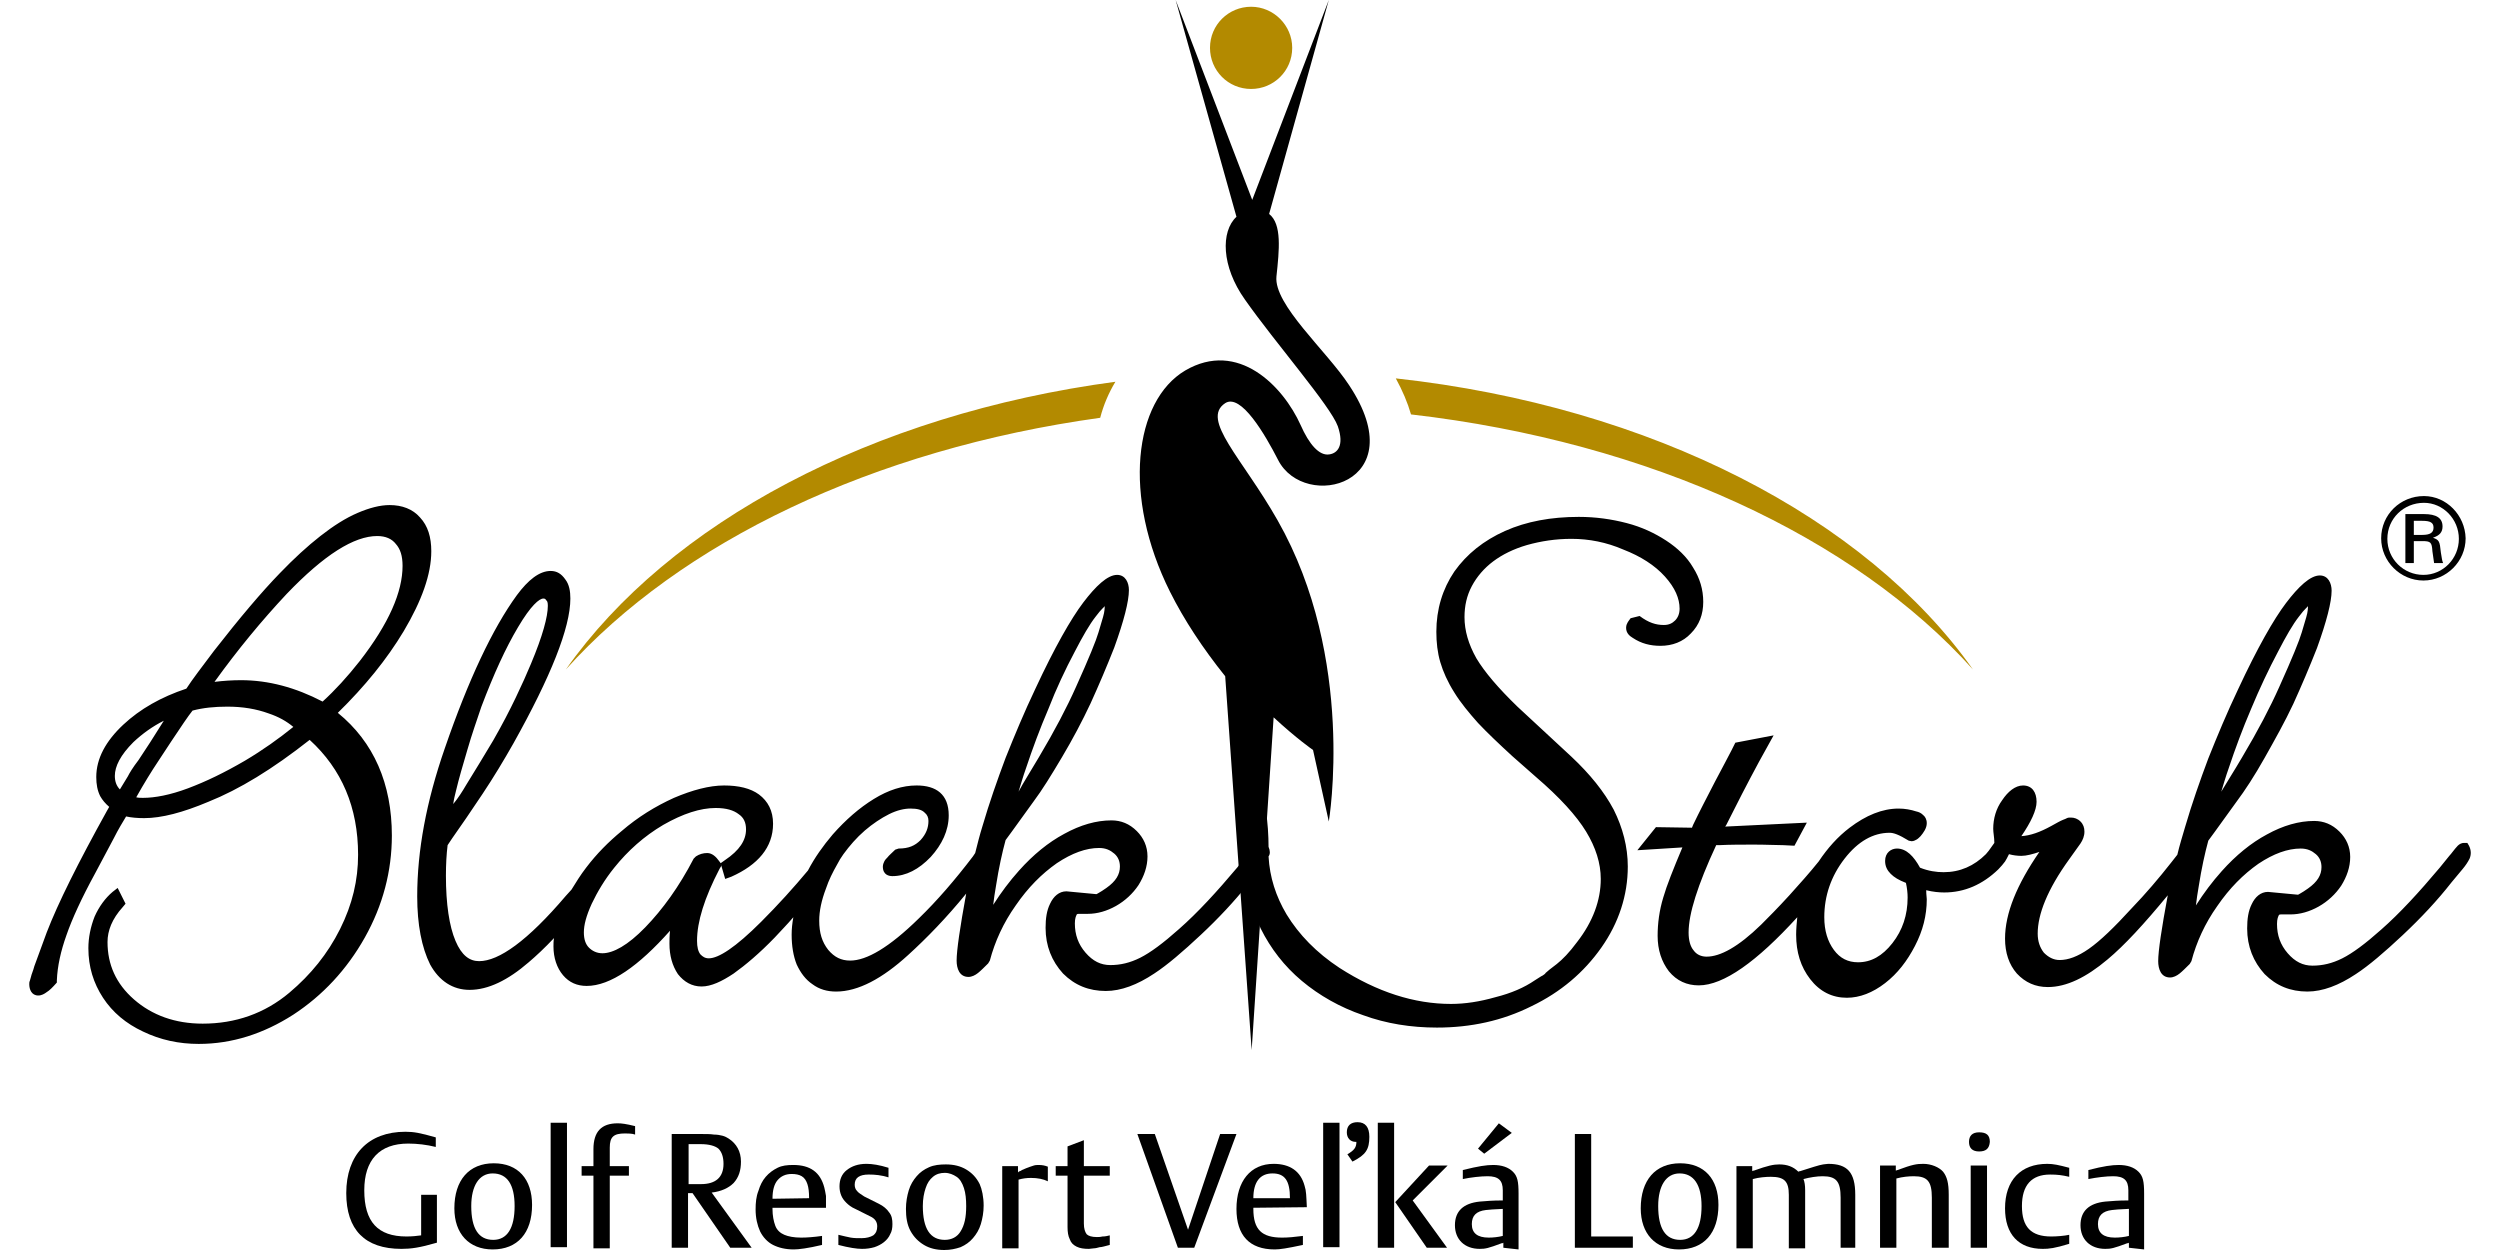<svg width="200" height="100" xmlns="http://www.w3.org/2000/svg"
  xmlns:xlink="http://www.w3.org/1999/xlink" version="1.1"
  id="Layer_1" x="0px" y="0px" style="enable-background:new 0 0 910.5 360;" xml:space="preserve"
  viewBox="18.9 41.1 433.61 222"><style type="text/css">	.st0{fill:#B28F40;}	.st1{fill:#B38A00;}</style><path d="M222.5,41.1l13.6,35.5l13.6-35.5l-10.6,38c2.3,1.8,1.8,6.4,1.3,11.1c-0.5,5,8.9,13.2,12.9,19.3  c11.7,17.6-7.9,22.5-12.6,13.3c-2.3-4.5-6.6-11.9-9.4-10.1c-4.4,2.9,3,9.7,9.3,20.8c14,24.6,9.1,53.5,9.1,53.5l-2.8-12.7  c0,0-2.9-2-7-5.8l-3.9,59.1l-4.7-66.4c-4-5-7.3-10-9.8-15c-8.5-17-6.4-33.9,2.7-39.3c9.4-5.5,17.4,2.8,20.5,9.7  c1.5,3.4,3.3,5.5,5.1,5.2c1.4-0.2,2.7-1.5,1.5-5c-1.3-3.6-11.1-14.8-16.5-22.5c-4.2-5.9-4.3-12.1-1.5-14.7L222.5,41.1z"></path><path d="M411.9,175.6c2.8-4.7,5-8.9,6.6-12.5c2.3-5.1,3.6-8.3,4-9.7l0.8-2.7c0.3-1,0.3-1.7,0.3-2c0,0.2-0.5,0.4-1.6,1.9  c-1.1,1.4-2.3,3.5-3.7,6.2c-1.7,3.2-3.3,6.6-4.8,10.2c-1.5,3.5-2.8,7-4,10.6c-0.5,1.4-0.9,2.8-1.3,4.1  C409.2,180,410.5,178,411.9,175.6 M352.2,197.9c-1.3-0.5-2.1-1-2.7-1.6c-0.6-0.6-1-1.3-1-2.3c0-1.5,1.1-2.2,2.1-2.2  c1.7,0,3,1.4,4.1,3.4c1.5,0.6,2.9,0.8,4.2,0.8c2.9,0,5.4-1.1,7.5-3.2l0.5-0.6l1-1.4c0-1-0.2-1.8-0.2-2.5c0-1.8,0.5-3.6,1.6-5.1  c1-1.5,2.3-2.6,3.7-2.6c1.6,0,2.4,1.2,2.4,2.9c0,1.5-1,3.6-2.7,6.1c1.6-0.1,3.3-0.7,5.3-1.8c0.9-0.5,1.6-0.9,2.1-1.1  c0.3-0.1,0.5-0.2,0.7-0.3c0.2-0.1,0.4-0.1,0.7-0.1c0.6,0,1.2,0.2,1.7,0.7c0.5,0.5,0.7,1.1,0.7,1.8c0,0.8-0.3,1.5-0.7,2.1l-2,2.8  c-3.9,5.4-5.6,9.8-5.6,13.2c0,1.4,0.4,2.5,1.1,3.4c0.8,0.8,1.7,1.3,2.8,1.3c1.5,0,3.2-0.6,5.2-2c2-1.4,4.5-3.8,7.6-7.2  c2.5-2.6,4.8-5.3,7-8.1l1.1-1.4c0.4-1.7,0.9-3.3,1.4-5c1.2-4.1,2.6-8.1,4.1-12.1c1.6-4,3.3-8.1,5.3-12.3c3.4-7.3,6.3-12.4,8.5-15.3  c2.2-2.9,4.3-4.9,6-4.9c1.5,0,2.1,1.4,2.1,2.7c0,2-0.9,5.5-2.6,10.2c-1.3,3.3-2.7,6.6-4.2,9.9c-1.5,3.2-3.3,6.4-5.1,9.6  c-1.8,3.2-3.5,5.8-5,7.8l-3.9,5.4l-1.1,1.5c-0.6,2.2-1.2,4.9-1.7,8.1c-0.2,1.2-0.4,2.4-0.5,3.4c1.4-2.2,2.9-4.2,4.6-6.1  c2.5-2.8,5.2-5,8-6.5c2.9-1.6,5.7-2.4,8.4-2.4c1.7,0,3.2,0.6,4.5,1.9c1.2,1.2,1.9,2.7,1.9,4.5c0,1.8-0.6,3.5-1.6,5.1  c-1,1.5-2.4,2.8-4,3.7c-1.6,0.9-3.3,1.4-5,1.4h-1.7c-0.3,0-0.4,0.1-0.4,0.2c-0.1,0.2-0.3,0.6-0.3,1.5c0,2,0.6,3.7,1.9,5.2  c1.3,1.5,2.7,2.2,4.4,2.2c1.8,0,3.5-0.4,5.3-1.3c1.8-0.9,4.1-2.6,6.9-5.1c3.3-2.9,6.7-6.6,10.4-11l1.7-2.1c0.3-0.3,0.4-0.5,0.5-0.6  c0.4-0.5,0.7-0.9,1-1.2c0.3-0.3,0.7-0.5,1.1-0.5l0.6,0l0.3,0.5c0.4,0.8,0.4,1.6,0.1,2.3c-0.3,0.6-0.7,1.2-1.2,1.8l-2,2.4  c-2.5,3.2-5.4,6.3-8.7,9.4c-3.2,3-6,5.4-8.3,6.9c-3,2-5.9,3.1-8.6,3.1c-3,0-5.5-1-7.6-3.1c-2-2.2-3.1-4.9-3.1-8.1  c0-1.7,0.2-3.1,0.8-4.3c0.6-1.3,1.6-2.2,2.9-2.2l5.3,0.5c0.1,0,0.2-0.1,0.4-0.2c0.4-0.2,0.8-0.5,1.4-0.9c1.7-1.2,2.4-2.4,2.4-3.8  c0-0.9-0.3-1.7-1-2.3c-0.7-0.6-1.5-1-2.7-1c-2.3,0-4.8,0.9-7.5,2.7c-2.7,1.9-5.1,4.3-7.3,7.5c-2.2,3.1-3.7,6.4-4.6,9.8l-0.3,0.5  c-0.7,0.7-1.3,1.3-1.8,1.7c-0.5,0.4-1.1,0.7-1.7,0.7c-1.6,0-2.1-1.5-2.1-2.9c0-1.8,0.6-5.8,1.7-11.7c-4.2,5.1-7.7,8.9-10.7,11.4  c-3.8,3.2-7.3,4.9-10.6,4.9c-2.2,0-4-0.8-5.5-2.4c-1.4-1.6-2.1-3.7-2.1-6.2c0-4.5,2.1-9.6,6.1-15.4c-1.2,0.4-2.3,0.7-3.2,0.7  c-0.7,0-1.5-0.1-2.2-0.3c-0.3,0.6-0.5,1-0.7,1.3c-0.3,0.4-0.7,0.9-1.2,1.4c-2.8,2.7-6,4.1-9.6,4.1c-0.9,0-2-0.1-3.2-0.4  c0,0.8,0.1,1.3,0.1,1.6c0,2.9-0.7,5.6-2.1,8.3c-1.4,2.7-3.1,4.9-5.3,6.6c-2.2,1.7-4.5,2.6-6.8,2.6c-2.6,0-4.8-1.1-6.5-3.3  c-1.7-2.2-2.5-4.8-2.5-7.9c0-1,0.1-2.1,0.2-3.1c-7.2,7.9-13.1,12.1-17.5,12.1c-2.1,0-3.9-0.8-5.3-2.5c-1.3-1.7-2-3.8-2-6.3  c0-2.2,0.3-4.5,1-6.8c0.6-2.1,1.8-5.1,3.4-8.9l-8,0.5l3.3-4.1l6.4,0.1l0.2-0.5c1.1-2.3,2.4-4.8,3.9-7.7l1.8-3.4l1.1-2.1l0.7-1.4  l6.8-1.3l-2.6,4.7c-2.1,3.9-4,7.6-5.8,11.2l-0.2,0.3l14.5-0.7l-2.2,4.1l-2-0.1c-1.2,0-3-0.1-5.2-0.1c-2.1,0-4.2,0-6.2,0.1l-0.5,0  c-3.3,7.1-4.9,12.2-4.9,15.5c0,1.4,0.3,2.5,0.9,3.2c0.5,0.7,1.3,1.1,2.3,1.1c2.4,0,5.6-1.7,9.7-5.7c1.2-1.2,2.9-2.9,5-5.2  c1.8-2,3.6-4,5.2-6c1.6-2.4,3.4-4.4,5.5-6c2.9-2.2,5.8-3.4,8.7-3.4c1.1,0,2.2,0.2,3.1,0.5c0.5,0.1,0.9,0.3,1.2,0.6  c0.4,0.3,0.7,0.8,0.7,1.5c0,0.9-0.6,1.7-1.1,2.3c-0.2,0.2-0.5,0.5-0.7,0.6c-0.2,0.1-0.5,0.3-0.9,0.3l-0.5-0.1  c-1.8-1.1-2.7-1.4-3.4-1.4c-2.9,0-5.6,1.5-8,4.6c-2.4,3.1-3.6,6.6-3.6,10.4c0,2.4,0.6,4.3,1.7,5.8c1.1,1.5,2.5,2.2,4.3,2.2  c2.3,0,4.3-1.1,6.1-3.4c1.8-2.3,2.7-5,2.7-8.1c0-0.8-0.1-1.7-0.3-2.6L352.2,197.9z M83.3,189.5c0,6.3-1.6,12.4-4.8,18.1  c-3.2,5.7-7.5,10.3-12.7,13.7c-5.3,3.4-10.9,5.2-16.8,5.2c-3.5,0-6.8-0.7-9.9-2.2c-3-1.4-5.4-3.4-7.1-6c-1.7-2.6-2.6-5.5-2.6-8.8  c0-1.9,0.4-3.8,1.1-5.6c0.8-1.8,1.9-3.3,3.2-4.4l0.9-0.7l1.4,2.8l-0.5,0.6c-1.9,2.1-2.7,4.2-2.7,6.2c0,4,1.5,7.4,4.7,10.2  c3.2,2.8,7.3,4.3,12.2,4.3c5.8,0,11-1.8,15.4-5.5c3.8-3.2,6.8-6.9,9-11.3c2.2-4.4,3.2-8.7,3.2-13.2c0-8.4-2.9-15.2-8.6-20.4  c-6.6,5.2-12.5,8.8-18,11c-4.5,1.9-8.3,2.9-11.4,2.9c-1.2,0-2.3-0.1-3.2-0.3c-0.6,1-1.4,2.3-2.2,3.9l-3.3,6.2  c-2.4,4.4-4.1,8.1-5.1,11c-1,2.8-1.6,5.5-1.7,8l0,0.4c-0.8,0.9-1.3,1.4-1.8,1.7c-0.4,0.3-0.9,0.6-1.5,0.6c-1.2,0-1.6-1.1-1.6-2  c0-0.2,0-0.4,0.1-0.6l0.2-0.7c0.1-0.5,0.4-1.1,0.6-1.9l2.2-6c2-5.2,5.6-12.4,10.7-21.6l0.4-0.7c-0.7-0.6-1.2-1.2-1.6-1.9  c-0.5-1-0.7-2.1-0.7-3.4c0-3.3,1.7-6.4,4.8-9.3c3-2.8,6.7-4.9,11.2-6.4c1.1-1.7,2.8-3.9,4.9-6.7c4.6-5.9,8.5-10.5,11.7-13.8  c2.5-2.6,4.9-4.8,7.2-6.6c2.3-1.8,4.5-3.2,6.6-4.1c2.1-0.9,4-1.4,5.7-1.4c2.2,0,4.1,0.7,5.4,2.2c1.4,1.5,2,3.5,2,6  c0,4.1-1.7,8.8-4.9,14.2c-3,5-6.9,9.8-11.7,14.5C80.1,172.9,83.3,180.3,83.3,189.5 M56.5,161.9c4.9,0,9.7,1.3,14.5,3.8  c2.2-2,4.4-4.4,6.6-7.2c5.2-6.7,7.6-12.3,7.6-16.9c0-1.8-0.4-3-1.2-3.9c-0.7-0.9-1.8-1.4-3.3-1.4c-4.1,0-9.4,3.3-16.1,10.3  c-4.4,4.7-8.7,9.9-12.8,15.6C53.4,162,55,161.9,56.5,161.9 M61.4,167.8c-2.2-0.8-4.6-1.2-7.3-1.2c-2.3,0-4.3,0.2-6.2,0.7  c-0.8,1-2,2.8-3.8,5.5l-2.3,3.5c-1.2,1.8-2.5,3.9-3.9,6.4c0.4,0.1,0.8,0.1,1.2,0.1c2.1,0,4.8-0.5,8-1.7c3.2-1.2,6.5-2.8,10.1-4.9  c3.2-1.9,6-3.9,8.6-6C64.6,169.2,63.2,168.4,61.4,167.8 M42.8,169.1c-2,1-3.8,2.3-5.4,3.8c-2.3,2.3-3.3,4.3-3.3,6  c0,1,0.3,1.8,0.9,2.4l1.4-2.3c0.3-0.6,0.9-1.6,1.9-2.9l2.1-3.2L42.8,169.1z M96.5,180.5c1.6-2.6,3.2-5.2,4.8-7.9  c1.6-2.8,2.9-5.3,4-7.6c1.1-2.3,2-4.3,2.7-6c2.1-5,3-8.4,3-10.3c0-0.6-0.1-0.9-0.3-1c-0.1-0.2-0.2-0.3-0.5-0.3  c-0.7,0-2.2,1.2-4.5,5.1c-2.2,3.7-4.3,8.3-6.5,14.1c-0.8,2.4-1.7,4.9-2.5,7.7c-0.8,2.7-1.5,5.1-2,7.2c-0.2,0.8-0.4,1.6-0.5,2.4  C95.1,182.8,95.8,181.7,96.5,180.5 M198.2,175.6c2.8-4.7,5-8.9,6.6-12.5c2.3-5.1,3.6-8.3,4-9.7l0.8-2.7c0.3-1,0.3-1.7,0.3-2  c0,0.2-0.5,0.4-1.6,1.9c-1.1,1.4-2.3,3.5-3.7,6.2c-1.7,3.2-3.3,6.6-4.7,10.2c-1.5,3.5-2.8,7-4,10.6c-0.5,1.4-0.9,2.8-1.3,4.1  C195.5,180,196.8,178,198.2,175.6 M142.5,197.2l-0.7-2.4l-0.1-0.4l0.7-0.5c2.7-1.8,3.8-3.6,3.8-5.5c0-1.2-0.4-2.1-1.3-2.7  c-0.9-0.7-2.2-1.1-4.1-1.1c-2.7,0-5.8,1-9.3,3c-3.4,2-6.3,4.6-8.7,7.6c-1.7,2.1-3,4.3-4,6.4c-1,2.2-1.4,3.8-1.4,5.1  c0,1.2,0.3,2.1,0.9,2.7c0.6,0.6,1.4,1,2.4,1c1.9,0,4.5-1.4,7.6-4.6c3.1-3.2,6-7.2,8.6-12.2l0.4-0.4c0.6-0.4,1.3-0.6,2-0.6  c0.9,0,1.6,0.7,2.1,1.4l0.3,0.4l0.1,0.5l-0.3,0.5c-2.7,5.2-4,9.4-4,12.8c0,1.1,0.2,1.9,0.6,2.4c0.4,0.4,0.8,0.7,1.5,0.7  c1.7,0,4.7-1.9,9.3-6.5c3-3,5.8-6.1,8.3-9.1c1.2-2.3,2.7-4.4,4.4-6.4c2.3-2.6,4.7-4.7,7.3-6.3c2.6-1.6,5.1-2.4,7.6-2.4  c3.5,0,5.7,1.6,5.7,5.3c0,2.7-1.2,5.2-3.2,7.4c-2.1,2.2-4.4,3.4-6.8,3.4c-0.6,0-1.7-0.2-1.7-1.7c0-0.4,0.2-0.8,0.3-1  c0.1-0.2,0.3-0.4,0.5-0.6c0.3-0.4,0.8-0.8,1.4-1.4l0.6-0.2c1.8,0,2.9-0.5,3.9-1.5c1-1.1,1.4-2.2,1.4-3.4c0-0.6-0.2-1.1-0.7-1.5  c-0.5-0.5-1.3-0.7-2.5-0.7c-1.1,0-2.4,0.3-3.8,1c-1.4,0.7-2.9,1.7-4.3,2.9c-1.5,1.3-2.7,2.7-3.8,4.2l-0.6,0.9l-0.5,0.9  c-0.8,1.4-1.5,2.8-2,4.3c-0.8,2.1-1.2,4-1.2,5.7c0,2.2,0.5,3.8,1.6,5.2c1.1,1.3,2.3,1.9,3.9,1.9c2.9,0,6.9-2.3,12.2-7.5  c3.2-3.1,6.4-6.8,9.6-11l0.4-0.6c0.4-1.6,0.8-3.2,1.3-4.8c1.2-4.1,2.6-8.1,4.1-12.1c1.6-4,3.3-8.1,5.3-12.3  c3.4-7.3,6.3-12.4,8.5-15.3c2.2-2.9,4.3-4.9,6-4.9c1.5,0,2.1,1.4,2.1,2.7c0,2-0.9,5.5-2.6,10.2c-1.3,3.3-2.7,6.6-4.2,9.9  c-1.5,3.2-3.2,6.4-5.1,9.6c-1.9,3.2-3.5,5.8-5,7.8l-3.9,5.4l-1.1,1.5c-0.6,2.2-1.2,4.9-1.7,8.1c-0.2,1.2-0.4,2.4-0.5,3.4  c1.4-2.2,2.9-4.2,4.6-6.1c2.5-2.8,5.2-5,8-6.5c2.9-1.6,5.7-2.4,8.4-2.4c1.7,0,3.2,0.6,4.5,1.9c1.2,1.2,1.9,2.7,1.9,4.5  c0,1.8-0.6,3.5-1.6,5.1c-1,1.5-2.4,2.8-4,3.7c-1.6,0.9-3.3,1.4-5,1.4h-1.6c-0.3,0-0.4,0.1-0.4,0.2c-0.1,0.2-0.3,0.6-0.3,1.5  c0,2,0.6,3.7,1.9,5.2c1.3,1.5,2.7,2.2,4.4,2.2c1.8,0,3.5-0.4,5.3-1.3c1.8-0.9,4.1-2.6,6.9-5.1c3.3-2.9,6.7-6.6,10.4-11l1.4-1.8  c0.2-3.4,0.9-6.4,2.1-9.2c1.4-3.1,2,3.6,2,7.4c0.3,0.7,0.3,1.3,0,1.7c0.2,3.7,1.3,7.1,3.2,10.3c2.2,3.6,5.3,6.8,9.4,9.5  c6.7,4.3,13.3,6.4,19.8,6.4c2.5,0,5.1-0.4,7.9-1.2c2.8-0.7,5.1-1.7,7-3l1.1-0.7c0.2-0.1,0.4-0.2,0.5-0.3c0.1-0.1,0.2-0.1,0.3-0.3  l0.7-0.6l1.3-1c1-0.8,2.2-2,3.6-3.9c2.8-3.6,4.2-7.4,4.2-11.2c0-2.8-0.9-5.6-2.6-8.4c-1.7-2.8-4.7-6.1-8.9-9.7l-4.2-3.7  c-2.4-2.2-4.5-4.2-6.1-5.9c-1.6-1.8-3.1-3.6-4.2-5.4c-1.2-1.9-2-3.7-2.5-5.4c-0.5-1.7-0.7-3.5-0.7-5.4c0-4,1.1-7.6,3.2-10.7  c2.2-3.1,5.2-5.5,9-7.2c3.8-1.7,8.2-2.5,13.1-2.5c3,0,5.8,0.4,8.5,1.1c2.7,0.7,5,1.8,7,3.1c2,1.3,3.7,2.9,4.8,4.8  c1.2,1.9,1.8,3.9,1.8,6.1c0,2.2-0.7,4.1-2.2,5.6c-1.4,1.5-3.3,2.2-5.4,2.2c-1.8,0-3.4-0.4-4.9-1.4c-0.5-0.3-1.2-0.8-1.2-1.8  c0-0.5,0.2-0.8,0.3-1c0.1-0.2,0.3-0.4,0.5-0.7l1.6-0.4c1.6,1.2,2.9,1.6,4.3,1.6c0.9,0,1.5-0.3,2-0.8c0.5-0.5,0.8-1.2,0.8-2.1  c0-1.8-0.8-3.7-2.6-5.7c-1.8-2-4.3-3.6-7.4-4.8c-3-1.3-6.1-1.9-9.2-1.9c-2.8,0-5.4,0.4-7.9,1.1c-2.4,0.7-4.4,1.7-6,2.9  c-1.6,1.2-2.9,2.7-3.8,4.4c-0.9,1.7-1.3,3.5-1.3,5.5c0,2.4,0.7,4.8,2.1,7.3c1.5,2.5,3.9,5.3,7.3,8.6l9.6,8.9  c3.3,3.1,5.8,6.2,7.5,9.4c1.6,3.2,2.5,6.6,2.5,10.1c0,5.1-1.6,10-4.7,14.4c-3.1,4.4-7.2,7.9-12.4,10.4c-5.2,2.6-10.8,3.8-16.8,3.8  c-4.6,0-9-0.7-13.1-2.2c-4.1-1.4-7.8-3.5-10.9-6.1c-3.1-2.6-5.5-5.7-7.3-9.3c-1.1-2.5-1.9-5.1-2.3-7.8c-2.4,3-5.2,6-8.3,8.9  c-3.2,3-6,5.4-8.3,6.9c-3,2-5.9,3.1-8.6,3.1c-3,0-5.5-1-7.6-3.1c-2-2.2-3.1-4.9-3.1-8.1c0-1.7,0.2-3.1,0.8-4.3  c0.6-1.3,1.6-2.2,2.9-2.2l5.3,0.5c0.1,0,0.2-0.1,0.4-0.2c0.4-0.2,0.8-0.5,1.4-0.9c1.7-1.2,2.4-2.4,2.4-3.8c0-0.9-0.3-1.7-1-2.3  c-0.7-0.6-1.5-1-2.7-1c-2.3,0-4.8,0.9-7.5,2.7c-2.7,1.9-5.1,4.3-7.3,7.5c-2.2,3.1-3.7,6.4-4.6,9.8l-0.3,0.5  c-0.7,0.7-1.3,1.3-1.8,1.7c-0.5,0.4-1.1,0.7-1.7,0.7c-1.6,0-2.1-1.5-2.1-2.9c0-1.8,0.6-5.9,1.7-11.9c-3.5,4.3-7,7.9-10.3,10.9  c-4.6,4.2-8.9,6.5-12.8,6.5c-1.6,0-3-0.4-4.2-1.3c-1.2-0.8-2.1-2-2.8-3.5c-0.6-1.5-0.9-3.3-0.9-5.3c0-1,0.1-2,0.3-3.1  c-1.1,1.3-2.3,2.5-3.3,3.6c-2.7,2.8-5.2,4.9-7.3,6.4c-2.1,1.4-4,2.3-5.7,2.3c-1.7,0-3.1-0.8-4.2-2.2c-1-1.5-1.5-3.3-1.5-5.4  c0-0.6,0-1.4,0.1-2.3c-5.6,6.3-10.6,9.8-14.8,9.8c-1.7,0-3.1-0.6-4.2-1.9c-1.1-1.3-1.7-3.1-1.7-5.1c0-0.5,0-1,0.1-1.5  c-1.6,1.7-3.2,3.2-4.5,4.3c-3.7,3.2-7.2,4.9-10.5,4.9c-3,0-5.4-1.6-7-4.5c-1.5-3-2.3-7.1-2.3-12.1c0-8.1,1.6-16.8,4.9-26.3  c4.2-12.2,8.5-21.3,12.8-27.2c2-2.7,4-4.3,6-4.3c1.1,0,1.9,0.5,2.6,1.5c0.7,0.9,0.9,2.1,0.9,3.4c0,5.2-3.5,13.9-10.1,25.7  c-1.7,3-3.5,6-5.5,9l-2.9,4.3L94,190l-0.8,1.2c-0.2,1.6-0.3,3.4-0.3,5.4c0,5.1,0.6,9,1.7,11.6c1.1,2.6,2.5,3.6,4.2,3.6  c3.5,0,8.6-3.6,15.4-11.6l1-1.1c0.8-1.3,1.6-2.6,2.6-3.9c1.9-2.5,4-4.6,6.3-6.5c2.9-2.5,6-4.4,9.3-5.9c3.3-1.4,6.3-2.2,8.9-2.2  c2.6,0,4.7,0.5,6.2,1.6c1.6,1.2,2.5,2.9,2.5,5.2c0,4.2-2.7,7.3-7.4,9.4L142.5,197.2z"></path><path d="M440.9,132.4v8.7h1.5v-3.9h1.5c1.5,0,1.7,0.2,1.8,1.8c0.1,0.7,0.2,1.4,0.3,2.1h1.6c-0.2-0.5-0.2-0.7-0.4-1.9  c-0.2-2-0.3-2.2-1.4-2.6c1.2-0.4,1.7-1,1.7-2c0-1.5-1.1-2.2-3.3-2.2H440.9z M442.4,136.1v-2.5h1.5c1.4,0,2,0.3,2,1.2  c0,0.9-0.6,1.3-2,1.3L442.4,136.1L442.4,136.1z M444.2,129.2c-4.2,0-7.6,3.3-7.6,7.5c0,4.1,3.4,7.5,7.5,7.5c4.1,0,7.5-3.4,7.5-7.5  C451.5,132.6,448.2,129.2,444.2,129.2 M444.2,130.4c3.4,0,6.2,2.9,6.2,6.4c0,3.5-2.8,6.4-6.3,6.4c-3.5,0-6.4-2.8-6.4-6.4  C437.7,133.2,440.6,130.4,444.2,130.4"></path><path d="M85,262.9c-6.5,0-9.8-3.4-9.8-9.9c0-6.8,3.9-10.9,10.5-10.9c1.5,0,2.6,0.2,5.4,1v1.7c-1.6-0.4-3.3-0.6-4.9-0.6  c-5.1,0-7.8,2.9-7.8,8.3c0,5.6,2.4,8.2,7.5,8.2c0.9,0,2-0.1,2.6-0.2v-7.2h2.8v8.5C88.2,262.7,86.7,262.9,85,262.9"></path><path d="M101.2,263c-4.2,0-6.8-2.8-6.8-7.3c0-5,2.6-8,7-8c4.3,0,6.8,2.8,6.8,7.4C108.2,260.1,105.6,263,101.2,263 M101.2,249.5  c-2.4,0-3.8,2.2-3.8,5.8c0,4,1.3,6,3.9,6c2.5,0,3.8-2.1,3.8-6C105.1,251.5,103.8,249.5,101.2,249.5"></path><rect x="111.5" y="240.5" width="2.9" height="22.1"></rect><path d="M124.7,242.4c-2,0-2.7,0.6-2.7,2.5v3.3h3.4v1.7h-3.4v12.9h-2.9v-12.9H117v-1.7h2.1v-3c0-3.1,1.4-4.6,4.3-4.6  c0.7,0,1.5,0.1,3.1,0.5v1.5C126,242.4,125.1,242.4,124.7,242.4"></path><polygon points="225.8,262.7 222.9,262.7 215.7,242.5 218.8,242.5 224.7,259.5 230.4,242.5 233.3,242.5 "></polygon><path d="M236.3,255.6v0.2c0,3.7,1.5,5.1,5.1,5.1c1,0,2.2-0.1,3.7-0.3v1.6c-2.8,0.6-4.1,0.8-5,0.8c-4.5,0-6.8-2.5-6.8-7.2  c0-4.9,2.5-8,6.6-8c2.9,0,4.8,1.3,5.5,3.9c0.3,0.9,0.3,1.8,0.4,3.8L236.3,255.6L236.3,255.6z M239.7,249.5c-2.2,0-3.4,1.5-3.4,4.4  h6.5C242.8,250.8,241.9,249.5,239.7,249.5"></path><rect x="248.7" y="240.5" width="2.9" height="22.1"></rect><path d="M253.9,247.4l-0.9-1.3c1.2-0.7,1.6-1.2,1.6-2.2h-0.1c-1,0-1.6-0.7-1.6-1.7c0-1.2,0.7-1.8,1.9-1.8c1.4,0,2.1,0.9,2.1,2.6  C256.9,245.2,256.3,246.2,253.9,247.4"></path><path d="M258.4,240.5h2.9v22.2h-2.9V240.5z M264.6,254.3l6.1,8.4h-3.6l-5.6-8.1l6-6.5h3.3L264.6,254.3z"></path><path d="M280.7,262.7v-0.9c-0.1,0.1-0.2,0.1-0.3,0.1c-2.4,0.9-2.9,1-3.9,1c-2.7,0-4.4-1.7-4.4-4.2c0-2.5,1.5-3.9,4.4-4.2  c1.3-0.1,2.2-0.2,4.1-0.2v-1.8c0-1.8-0.8-2.5-2.7-2.5c-1.2,0-3,0.2-4.4,0.5v-1.6c2.8-0.7,4.2-0.9,5.4-0.9c1.5,0,2.7,0.4,3.5,1.2  c0.8,0.8,1,1.7,1,3.9v9.9L280.7,262.7L280.7,262.7z M280.6,255.8c-1.9,0.1-2.1,0.1-3,0.2c-1.7,0.2-2.5,1-2.5,2.5c0,1.6,1,2.4,3,2.4  c0.8,0,1.7-0.1,2.5-0.3V255.8z M277.3,246l-1.1-0.9l3.7-4.5l2.3,1.7L277.3,246z"></path><polygon points="293.4,262.7 293.4,242.5 296.3,242.5 296.3,260.7 303.7,260.7 303.7,262.7 "></polygon><path d="M311.9,263c-4.2,0-6.8-2.8-6.8-7.3c0-5,2.6-8,7-8c4.3,0,6.8,2.8,6.8,7.4C318.9,260.1,316.3,263,311.9,263 M312,249.5  c-2.4,0-3.8,2.2-3.8,5.8c0,4,1.3,6,3.9,6c2.5,0,3.8-2.1,3.8-6C315.9,251.5,314.5,249.5,312,249.5"></path><path d="M340.6,262.7v-8.9c0-2.9-0.8-3.8-3.2-3.8c-1,0-2.3,0.2-3.4,0.5c0.2,0.5,0.3,1.1,0.3,2v10.3h-2.9v-9.5c0-2.4-0.8-3.2-3.2-3.2  c-0.9,0-2.1,0.1-3.2,0.4v12.3h-2.9v-14.6h2.8v0.9c0.1-0.1,0.3-0.1,0.3-0.1c2.5-0.9,3.5-1.1,4.5-1.1c1.4,0,2.5,0.4,3.4,1.3  c0.1-0.1,0.3-0.1,0.3-0.1c1.9-0.6,3.4-1.1,4.1-1.2c0.2,0,0.6-0.1,0.9-0.1c3.4,0,4.8,1.5,4.8,5.5v9.4L340.6,262.7L340.6,262.7z"></path><path d="M356.8,262.7v-8.9c0-2.9-0.8-3.8-3.2-3.8c-0.9,0-2,0.1-3.1,0.4v12.3h-2.9v-14.6h2.8v0.9c0.1,0,0.2-0.1,0.3-0.1  c2.7-1,3.4-1.1,4.6-1.1c1.4,0,2.8,0.6,3.5,1.4c0.7,0.9,1,2,1,4.1v9.4L356.8,262.7L356.8,262.7z"></path><path d="M365.2,245.6c-1.2,0-1.8-0.6-1.8-1.7c0-1.1,0.6-1.7,1.8-1.7c1.3,0,1.9,0.5,1.9,1.7C367,245.1,366.4,245.6,365.2,245.6   M363.7,248.1h2.9v14.6h-2.9V248.1z"></path><path d="M376.5,262.9c-4.3,0-6.7-2.6-6.7-7.2c0-5,2.8-7.9,7.5-7.9c1.1,0,2,0.2,3.9,0.7v1.6c-1.3-0.3-2.1-0.4-3.4-0.4  c-3.3,0-5,1.9-5,5.6c0,3.7,1.6,5.4,5.2,5.4c0.9,0,2.3-0.1,3.2-0.3v1.6C378.6,262.8,377.6,262.9,376.5,262.9"></path><path d="M391.8,262.7v-0.9c-0.1,0.1-0.2,0.1-0.3,0.1c-2.4,0.9-2.9,1-3.9,1c-2.7,0-4.4-1.7-4.4-4.2c0-2.5,1.5-3.9,4.4-4.2  c1.3-0.1,2.2-0.2,4.1-0.2v-1.8c0-1.8-0.8-2.5-2.7-2.5c-1.2,0-2.9,0.2-4.4,0.5v-1.6c2.7-0.7,4.2-0.9,5.4-0.9c1.5,0,2.7,0.4,3.5,1.2  c0.8,0.8,1,1.7,1,3.9v9.9L391.8,262.7L391.8,262.7z M391.7,255.8c-1.9,0.1-2.1,0.1-2.9,0.2c-1.7,0.2-2.5,1-2.5,2.5  c0,1.6,1,2.4,3,2.4c0.8,0,1.7-0.1,2.5-0.3V255.8z"></path><path d="M147.2,262.7h-3.8l-6.7-9.7h-0.8v9.7H133v-20.2h5.1c1,0,1.8,0,2.4,0.1c0.6,0,1.1,0.1,1.5,0.2c0.4,0.1,0.8,0.3,1.1,0.5  c1.4,0.9,2.2,2.3,2.2,4.1c0,1.6-0.4,2.8-1.3,3.8c-0.9,0.9-2.2,1.5-3.9,1.7L147.2,262.7z M142.2,247.8c0-1.2-0.3-2.1-0.9-2.7  c-0.6-0.5-1.7-0.8-3.1-0.8h-2.2v7.1h2.2C140.8,251.4,142.2,250.2,142.2,247.8"></path><path d="M160.4,255.6h-9.5v0.2c0,1.2,0.2,2.2,0.5,3c0.3,0.8,0.9,1.3,1.6,1.6c0.7,0.3,1.7,0.5,3,0.5c1,0,2.3-0.1,3.7-0.3v1.6  c-2.5,0.6-4.2,0.8-5,0.8c-1.5,0-2.7-0.3-3.7-0.8c-1-0.5-1.8-1.4-2.3-2.4c-0.5-1.1-0.8-2.4-0.8-3.9c0-1.2,0.1-2.3,0.5-3.3  c0.3-1,0.7-1.8,1.3-2.5c0.6-0.7,1.3-1.2,2.1-1.6c0.8-0.4,1.7-0.5,2.8-0.5c3,0,4.8,1.3,5.5,4c0.1,0.4,0.2,0.9,0.3,1.5  C160.4,253.8,160.4,254.6,160.4,255.6 M157.4,253.9c0-1.1-0.1-1.9-0.3-2.5c-0.2-0.6-0.5-1.1-1-1.4c-0.5-0.3-1.1-0.4-1.8-0.4  c-1.1,0-1.9,0.4-2.5,1.1c-0.6,0.7-0.9,1.8-0.9,3.3L157.4,253.9L157.4,253.9z"></path><path d="M172.2,258.5c0,0.7-0.1,1.3-0.4,1.8c-0.2,0.5-0.6,1-1.1,1.4c-0.5,0.4-1.1,0.7-1.7,0.9c-0.7,0.2-1.4,0.3-2.2,0.3  c-0.9,0-2.3-0.2-4.2-0.7v-1.8c0.9,0.2,1.6,0.4,2.2,0.5c0.6,0.1,1.2,0.1,1.9,0.1c0.9,0,1.6-0.2,2.1-0.5c0.5-0.4,0.7-0.9,0.7-1.6  c0-0.8-0.4-1.4-1.3-1.8l-2.6-1.3c-0.7-0.3-1.2-0.7-1.6-1.1c-0.4-0.4-0.7-0.8-0.9-1.3c-0.2-0.5-0.3-1-0.3-1.6c0-1.2,0.4-2.2,1.3-2.9  c0.9-0.7,2-1.1,3.5-1.1c1,0,2.3,0.2,3.9,0.7v1.7c-1.3-0.4-2.4-0.5-3.5-0.5c-1.7,0-2.5,0.6-2.5,1.8c0,0.4,0.1,0.8,0.4,1.1  c0.2,0.3,0.7,0.6,1.3,1l2.6,1.3c0.8,0.4,1.4,0.9,1.8,1.5C172.1,257,172.2,257.7,172.2,258.5"></path><path d="M188.4,255.2c0,1.2-0.2,2.3-0.5,3.3c-0.3,1-0.8,1.8-1.4,2.5c-0.6,0.7-1.3,1.2-2.2,1.6c-0.9,0.3-1.8,0.5-2.9,0.5  c-1.4,0-2.6-0.3-3.6-0.9c-1-0.6-1.8-1.4-2.4-2.5s-0.8-2.4-0.8-3.9c0-1.2,0.2-2.3,0.5-3.3c0.3-1,0.8-1.8,1.4-2.5  c0.6-0.7,1.3-1.2,2.2-1.6c0.9-0.4,1.9-0.5,3-0.5c1.4,0,2.6,0.3,3.6,0.9c1,0.6,1.8,1.4,2.4,2.6C188.1,252.3,188.4,253.7,188.4,255.2   M185.3,255.3c0-1.2-0.1-2.3-0.4-3.2c-0.3-0.9-0.7-1.6-1.3-2c-0.6-0.4-1.3-0.7-2.1-0.7c-0.8,0-1.5,0.2-2.1,0.7c-0.6,0.5-1,1.1-1.3,2  c-0.3,0.9-0.5,1.9-0.5,3.2c0,4,1.3,6,3.9,6c1.2,0,2.2-0.5,2.8-1.5C185,258.7,185.3,257.3,185.3,255.3"></path><path d="M199.8,250.9c-0.8-0.4-1.8-0.6-3-0.6c-0.8,0-1.5,0.1-2.2,0.3v12.2h-2.9v-14.6h2.8v1.1c0.1,0,0.1-0.1,0.1-0.1  c0,0,0.1,0,0.2-0.1c0.1,0,0.3-0.1,0.4-0.2c1.1-0.5,1.8-0.7,2.1-0.8c0.3-0.1,0.6-0.1,0.9-0.1c0.6,0,1.1,0.1,1.6,0.3V250.9z"></path><path d="M210.8,262.2c-0.8,0.2-1.4,0.4-1.8,0.4c-0.4,0.1-0.7,0.2-1,0.2c-0.3,0-0.6,0.1-0.9,0.1c-0.9,0-1.6-0.1-2.2-0.4  c-0.6-0.3-1-0.7-1.2-1.3c-0.3-0.6-0.4-1.3-0.4-2.2v-9.1h-2.1v-1.7h2.1v-3.5l2.9-1.1v4.6h4.6v1.7h-4.6v8.5c0,0.9,0.2,1.5,0.5,1.9  c0.3,0.3,0.9,0.5,1.8,0.5c0.2,0,0.6,0,1-0.1c0.5,0,0.9-0.1,1.3-0.2L210.8,262.2L210.8,262.2z"></path>  <g>	<path class="st1" d="M228.6,49.6c0-4.1,3.3-7.3,7.3-7.3c4,0,7.3,3.3,7.3,7.3c0,4.1-3.3,7.3-7.3,7.3   C231.8,56.9,228.6,53.6,228.6,49.6"></path>	<path class="st1" d="M261.6,108.3c45.5,5,83.5,24.8,102.5,51.7c-21.1-23.5-57.3-40.4-99.8-45.3   C263.7,112.6,262.8,110.5,261.6,108.3 M114.2,160c18.3-26,54.3-45.3,97.6-51.1c-1.2,2-2.1,4.1-2.7,6.4   C168.7,120.9,134.5,137.4,114.2,160"></path></g></svg>